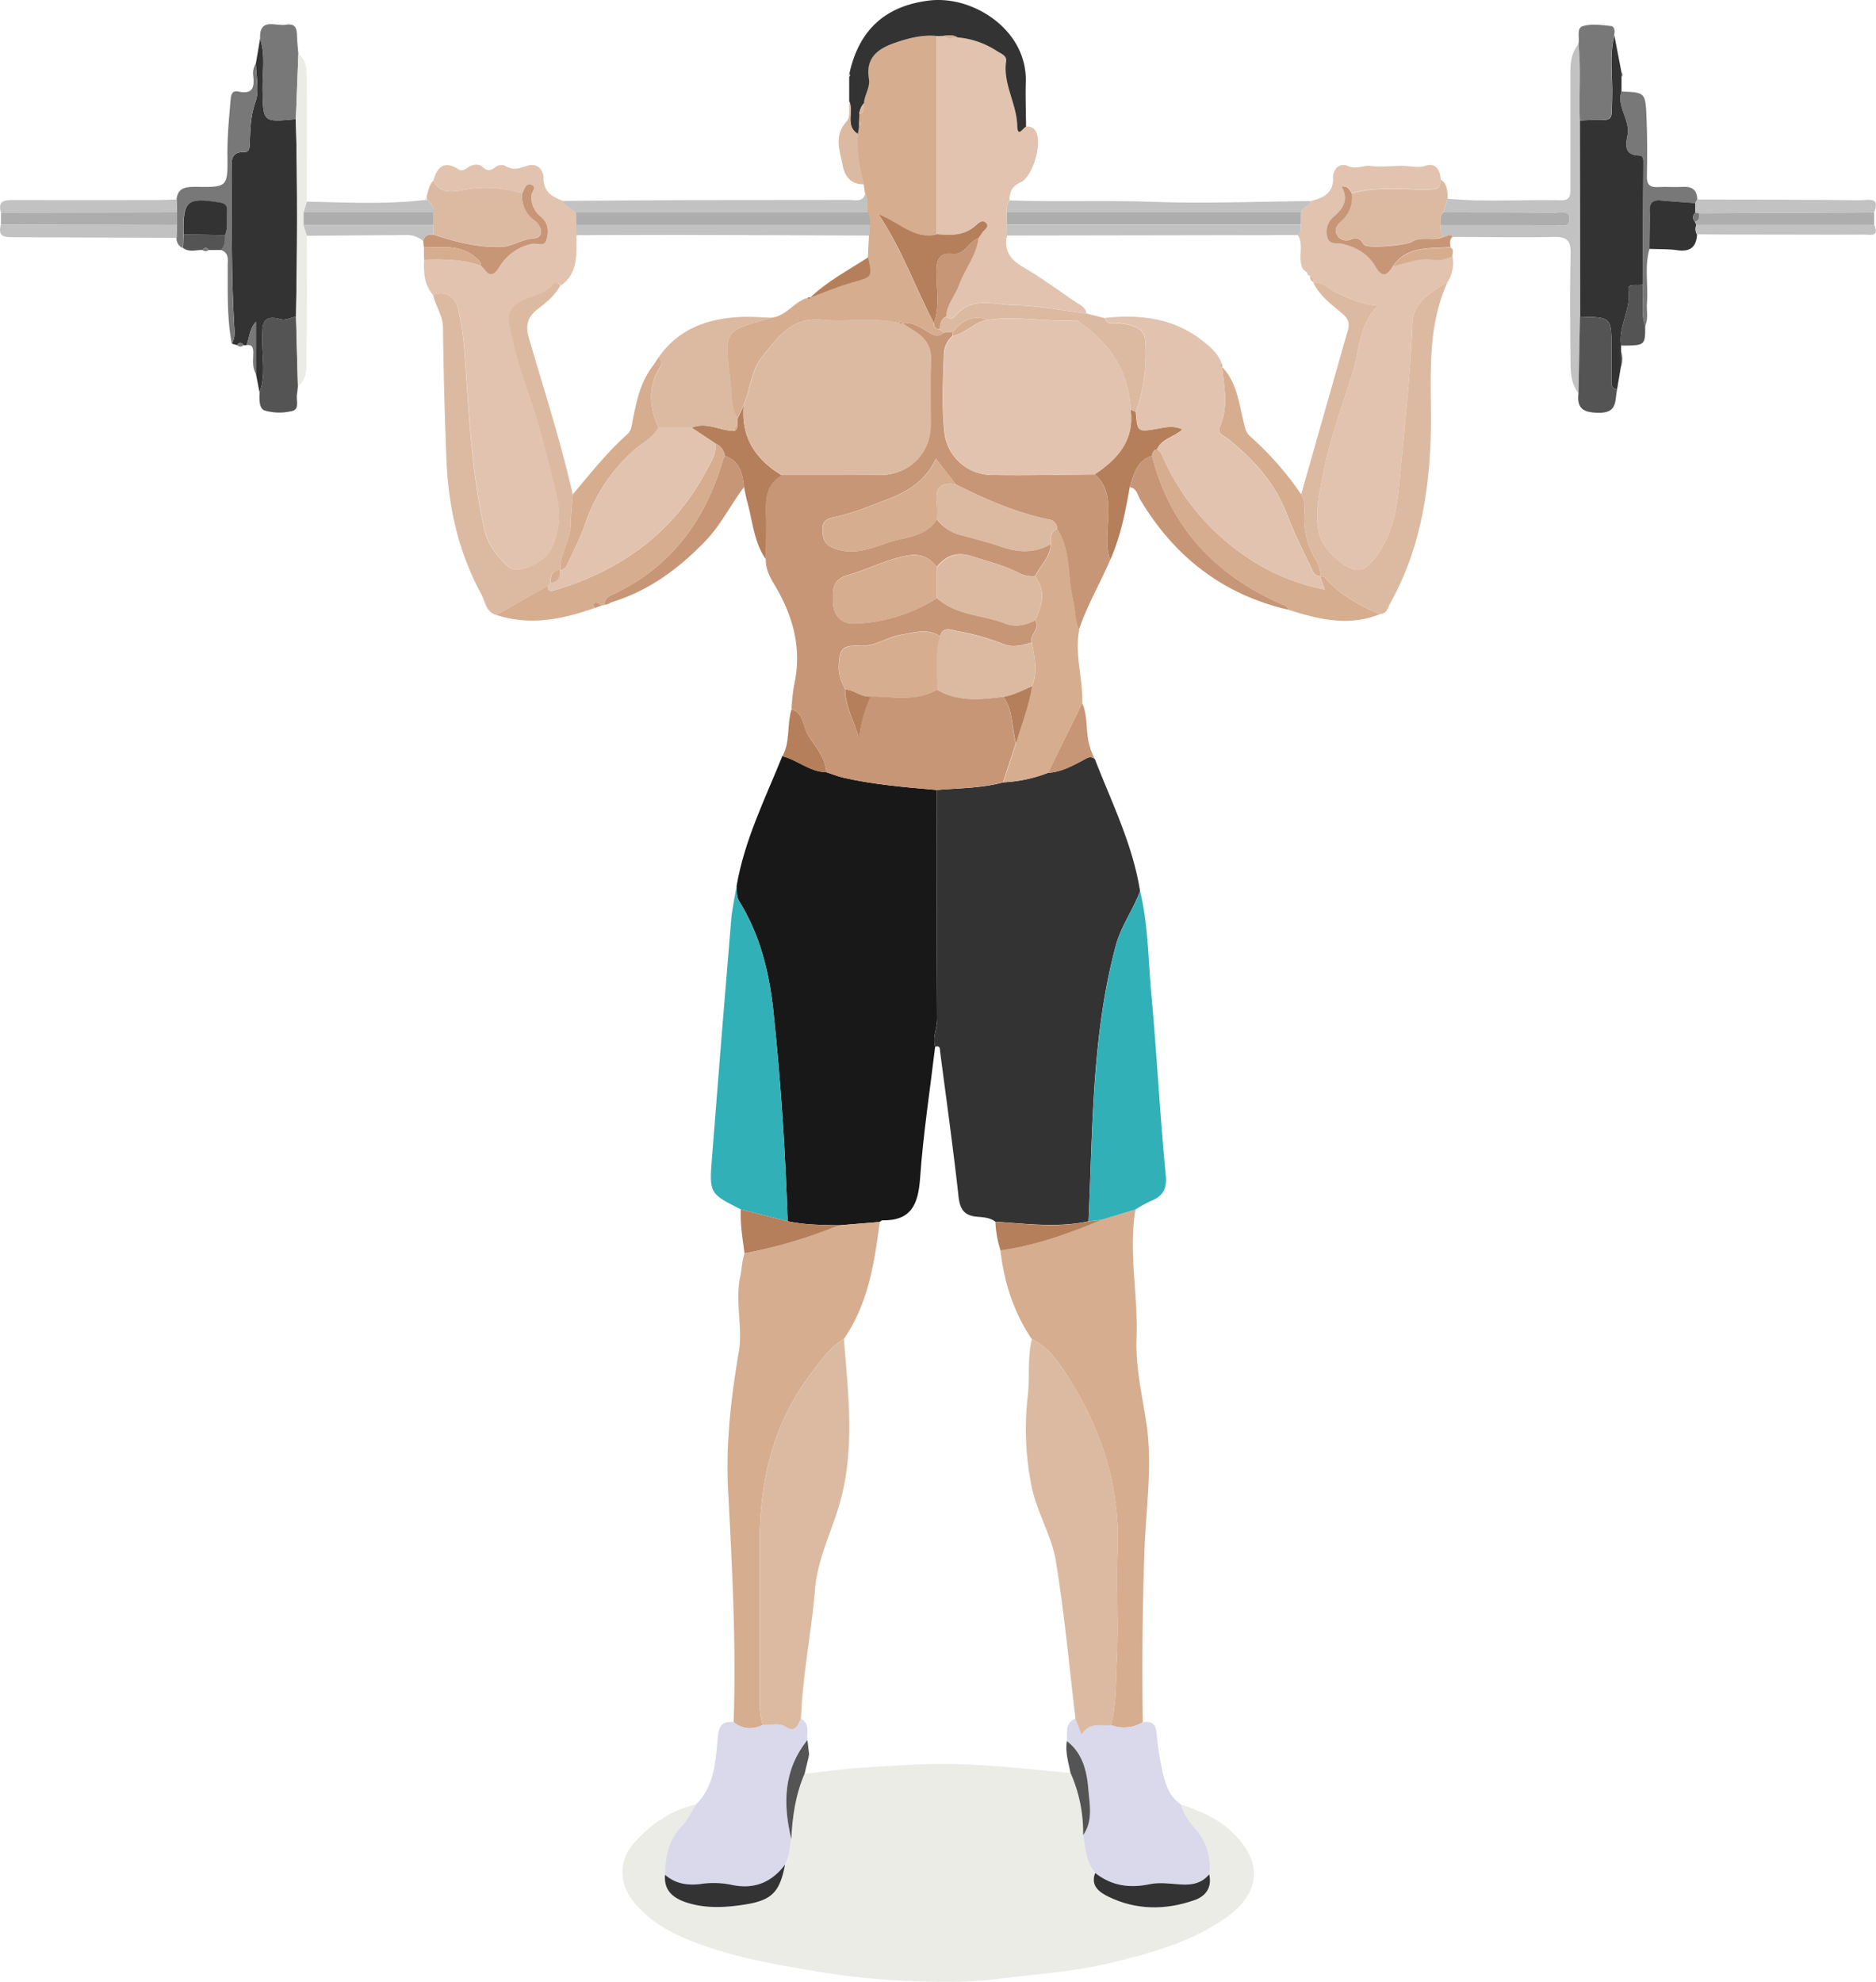 <svg xmlns="http://www.w3.org/2000/svg" viewBox="0 0 591.87 625.16"><title>asset_4</title><g id="Layer_2" data-name="Layer 2"><g id="Layer_1-2" data-name="Layer 1"><path d="M372.52,569.25c6,1.92,11.8,4.45,16.41,8.91,9.69,9.38,8.78,19.22-2.39,27-10.83,7.53-23.29,10.92-35.87,14-11.76,2.86-23.81,3.58-35.76,5.12-8.48,1.1-16.92,1-25.35.77a236.24,236.24,0,0,1-33.5-3.41c-11.11-1.86-22.15-3.83-32.81-7.46-8.79-3-17.24-6.7-23.32-14.19-4.73-5.83-4.79-13.19.24-18.75,5.29-5.85,11.6-10.29,19.51-12-1.5,2.34-2.67,5-4.57,6.95-4.21,4.35-5.13,9.64-5.29,15.28-.46,5.15,2.82,7.48,7,8.81,6.11,1.93,12.43,1.53,18.61.5,8.25-1.37,10.62-4,12.25-12.54,1.53-2.44,1.44-5.29,2-8,.32-7.11,1.33-14.09,4.19-20.69,6.08-.65,12.15-1.54,18.25-1.91,10-.6,20-1.43,30.06-1.13,11.87.35,23.71,1.79,35.57,2.76a46.34,46.34,0,0,1,4,19.73c.73,4.13.73,8.49,3.81,11.87-1.65,4.15,1.57,6.22,4.15,7.48,8.74,4.27,18,4.31,27.08,1.13,3.55-1.23,5.74-4,4.74-8.19a17.86,17.86,0,0,0-3.92-13.71C375.56,575.08,373.35,572.53,372.52,569.25Z" fill="#ebece6"/><path d="M345.42,239.45c5.3,13.7,11.95,26.93,14.26,41.65-2.16,5.89-6,11-7.65,17.18-7.65,28.53-7.24,57.85-8.61,87-9.79,2.09-19.59.74-29.38.13-1.67-1.3-3.78-1.41-5.66-1.56-4.32-.35-5.56-2.47-6-6.64-1.66-15.14-3.8-30.23-5.76-45.34-.12-.93.06-2.17-1.58-1.64-.94-3,.68-5.81.66-8.8-.17-24.07-.1-48.14-.11-72.22,7-.62,14.09-.52,20.94-2.41a44.85,44.85,0,0,0,14.11-3c4-.23,7.46-2.08,10.88-3.89C342.82,239.24,343.94,238.22,345.42,239.45Z" fill="#333"/><path d="M295.58,249.21c0,24.08-.06,48.15.11,72.22,0,3-1.6,5.79-.66,8.8-1.64,13.79-3.77,27.55-4.74,41.38-.58,8.18-2.69,13.54-11.91,13.36-.27,0-.55.33-.83.51l-12.89,1.07c-5.42-.14-10.84-.12-16.17-1.3-.72-22.08-2.14-44.12-4.47-66.09-1.3-12.34-4.18-24.22-10.82-34.88-1-1.62-.56-3.18-.81-4.76,2.47-14.48,9-27.55,14.44-41,4.79,1.2,8.64,5,13.85,5.07,1.87.6,3.7,1.36,5.61,1.78C275.93,247.56,285.76,248.36,295.58,249.21Z" fill="#181818"/><path d="M295.58,249.21c-9.82-.85-19.65-1.65-29.29-3.81-1.91-.42-3.74-1.18-5.61-1.78-.24-4.77-3.56-8.14-5.82-11.89-1.62-2.67-1.24-6.76-5.12-8a58.2,58.2,0,0,1,.75-7.38c2.41-10.55.26-20.22-4.83-29.58-1.77-3.24-4.21-6.37-4.06-10.42,0-3.78.07-7.56.09-11.34,0-5.58-1.2-11.57,4.95-15.16,10.29,0,20.59,0,30.88,0,9.27,0,16-6.7,16.07-15.85,0-6.8-.18-13.61.09-20.4.17-4.21-1.68-6.9-5-9l-4.13-2.67c3.2-.41,5.73,1.21,8.23,2.8,1.63,1,3.13,1.89,4.84.25l2.93-.33,0,1.26a8,8,0,0,0-2.77,6.18c-.27,8-.67,16,.13,23.85a15.1,15.1,0,0,0,14.57,13.89c10.94.21,21.89-.09,32.84-.17,4.09,3.42,4.43,7.92,4.3,12.88-.12,4.69-1,9.49.61,14.14-3.16,7.39-7.28,14.35-9.85,22-1.38-3-1.14-6.39-1.91-9.52-1.83-7.42-.55-15.52-5-22.34a2.75,2.75,0,0,0-2.27-2.87c-10.48-2.13-20.15-6.38-29.64-11.13l-6.29-8.11c-3.11,6.72-8.62,10.25-14.92,12.67-5.56,2.13-11.07,4.43-16.94,5.71-2.08.45-4.08,1-3.92,4.12.14,2.71.53,4.49,3.49,5.69,6.23,2.51,12,0,17.39-1.82,5.23-1.73,11.71-1.64,15.18-7.3a13.36,13.36,0,0,0,7.61,5c4.26,1.19,8.58,2.24,12.75,3.68,5.38,1.86,10.54,2.06,15.6-.82-.16,4.11-3.29,6.77-5,10.13a9.48,9.48,0,0,1-5.23-1.11c-4.57-2.34-9.54-3.52-14.39-5.11s-8.32-.45-11.34,3.27c-2.58-3.17-5.37-4.38-9.86-3.46-6.4,1.31-12.1,4.33-18.22,6.06-5.18,1.46-4.73,5.24-4.65,8.41.09,3.75,2.06,7.07,6.8,6.9a51.84,51.84,0,0,0,26-8.07c6.07,5.53,14.34,5.2,21.44,8,3.22,1.25,6.43.6,9.46-1,2,2.65-1.94,4.48-1,7-3,.92-6,1.78-9.09.46a76,76,0,0,0-14.6-4.08c-1.85-.38-4.36-1.51-5.29,1.65-4-2.61-8-1.16-12.23-.46-4.42.74-8.18,3.69-12.82,3.5-5.71-.23-6.69.75-6.88,6.64-.08,2.58.93,4.84,2,7.08,0,5.53,2.93,10.21,4.37,15.39a46.4,46.4,0,0,1,3.62-13.17c7.09,0,14.36,1.76,21.05-2.16a18,18,0,0,0,5.85,2.34c5.1,1.18,10.07.54,15.1-.08,3,4.47,2.55,9.85,3.86,14.77l-4,12.21C309.67,248.69,302.58,248.59,295.58,249.21Z" fill="#c79677"/><path d="M358.23,381.54c-2.23,13.56.87,27.08.34,40.68-.34,8.82,1.74,17.76,3.09,26.6,2,13.29-.06,26.52-.56,39.74-.68,18.26-.79,36.5-.56,54.75a11.31,11.31,0,0,1-10,.89c1.68-6.63,1.46-13.48,1.81-20.2.6-11.61-.21-23.29.26-34.91.77-19.17-4.53-36.59-14.41-52.69-3.27-5.34-6.61-11-12.68-13.95-5.72-8.48-8.72-17.92-9.89-28,11.11-1.51,21.53-5.3,31.79-9.63Z" fill="#d6ad8f"/><path d="M264.66,386.55l12.89-1.07c-1.67,12.94-3.64,25.79-11.3,36.9-4.58,2.8-7.46,7-10.65,11.28-11.64,15.5-15.79,33.1-15.91,52-.12,16.91,0,33.82-.05,50.74a26,26,0,0,0,1,7.81c-3.24,1.48-6.32,1.37-9.18-.92.84-24.44-.47-48.82-1.75-73.2-.77-14.7.93-29.18,3.37-43.59,1.35-7.94-1.26-15.87.47-23.79.53-2.4.49-4.95,1.34-7.32A151.43,151.43,0,0,0,264.66,386.55Z" fill="#d6ad8f"/><path d="M136.66,93.07c-2.88-3.21-3-7.13-2.87-11.12,6.1-.2,12.17-.18,18,1.94v0l1,1c2,2.84,3.41,1.54,4.74-.61A15.72,15.72,0,0,1,167.76,77c1.62-.37,4.08,1.09,4.73-1.42s.56-5.25-1.92-7.24a7.73,7.73,0,0,1-2.88-6.58c0-1.16,1.88-2.73,0-3.42s-2.11,1.57-2.91,2.69a38,38,0,0,0-17.43-1.31c-3.45.53-8.13,2.08-10.62-2.73,1.16-4.38,3.47-6.4,7.86-3.63,1.37.86,2.11,0,3.07-.56,1.52-1,3.34-1.24,4.63-.07,1.67,1.52,2.72,1,4.21-.14a3,3,0,0,1,2.79-.34c2.5,1.69,4.67.77,7.19,0,3-.92,5,1.31,5,4,.06,4.45,2.87,5.94,6.27,7.16.64,2,2.61,2.46,4,3.6,0,1.33,0,2.66.07,4l.07,3.23c-.16,5.77.76,11.89-5,15.89a1.34,1.34,0,0,0-2.42-.21c-2.33,2.7-5.77,3.24-8.78,4.5-4,1.66-5.68,4.07-4.85,8.1A156,156,0,0,0,166.33,123c3.77,10.63,6.41,21.45,9.08,32.32,1.55,6.3,1.44,12.35-1.7,18.25-2.22,4.18-10.55,7.78-13.38,5.14-3.39-3.17-6.42-7-7.44-11.55-4-18.11-4.93-36.6-6.18-55a102.77,102.77,0,0,0-2-14.18C143.74,93.41,140.4,91.63,136.66,93.07Z" fill="#e1c3af"/><path d="M413.52,63.42c3.91-1,7.18-2.33,7.06-7.38-.06-2.7,2.12-4.81,4.56-3.7,2.73,1.24,5-.25,7.13,0,3.63.46,7.07-.06,10.55,0,2.4.07,4.51.72,7.13-.11,2.88-.91,4.44,1.38,4.6,4.32-.17,1.85-.08,3-3,3.11-8.34.28-16.79-1.1-25,1.26-.75-1-1.08-2.44-3.22-2.09,2.3,4,.58,6.89-2.49,9.49a6.19,6.19,0,0,0-2.07,6.31c.61,2.75,3,1.87,4.87,2.3,4.34,1,8.1,3.17,10.34,7.11,2.15,3.78,3.77,2.84,5.53-.14,4.29-.86,8.41-2.81,13-2,2,.35,3.88-.48,5.75-1.08A11.25,11.25,0,0,1,456.69,89c-5.09,3.16-10.82,6.23-11.09,13-.66,16.84-2.58,33.55-4.13,50.31-.82,8.77-2.23,17.32-8.24,24.38-1.49,1.75-2.87,3.24-5.31,3-4.13-.39-10.38-6.56-11.51-10.58-1.94-6.87-.13-13.4,1.12-20,2.1-11.17,6.33-21.73,9.51-32.58,1.95-6.65,1.73-14.22,7.73-20.14-5.38-.36-9.28-2.31-13.29-4.17-2.34-1.08-4.2-3.44-7.15-3.13l.1-.07a1.85,1.85,0,0,0-1-2l0,0-1-1,0,0-1.25-1c-2.07-3.4.48-7.55-1.78-10.91,1.18-.79,1.07-2,1-3.16s.05-2.62.07-3.92C410.9,65.33,413.23,65.24,413.52,63.42Z" fill="#e1c3af"/><path d="M297.67,105c-1.72,1.64-3.22.78-4.85-.25-2.5-1.59-5-3.21-8.23-2.8l0,0c-.31-.69-.64-.75-1,0-8-2-16.14-.28-24.15-1.07-9.5-1-14,5.36-19,11.69-3.62,4.62-3.74,10.31-5.87,15.35l-1.92,4c-2.23-3.33-1.71-7.17-2.16-10.87-2.17-17.76-1.94-16.48,13-20.84,4.55-.52,6.95-4.91,11.09-6.19.42.55.71.33,1-.16l-.09.06c4.47-1.63,8.85-3.57,13.42-4.82,6.16-1.68,6.33-1.63,4.88-7.91l.36-6.86.21-3.32a5.76,5.76,0,0,0-.78-4c-.23-1.94.62-4-.64-5.83l-.45-3c-1.38-5.2-2.46-10.44-1.89-15.87.12-.79.25-1.57.38-2.36a1.07,1.07,0,0,0,0-1.75l.08-2.18c1.84-.56,1.39-2.09,1.44-3.41.16-2.65,2-5,1.55-7.71-1.12-6.73,2.95-9.54,8.42-11.4,4.26-1.46,8.57-2.54,13.13-2.07V73.87c-7,1.91-11.71-3.61-18.51-6.31,7.66,11.48,11.66,23.34,17.51,34.29-.05,1.32.55,2,1.9,2Z" fill="#d6ad8f"/><path d="M295.66,73.87V11.38l2-.05c1.36,1.16,2.88.68,4.38.47a26.72,26.72,0,0,1,12.53,4.35c1.2.76,3.09,1.4,2.84,3.12-1.07,7.19,3.32,13.38,3.5,20.36.1,4,1.78.7,2.79.33a2.93,2.93,0,0,1,3.38,2.16c1.52,3.85-1.3,13.63-5.05,15.38-2.77,1.29-3.56,3.06-3.57,5.7a5.61,5.61,0,0,0-.8,3.79c0,1.32,0,2.65,0,4l.06,3.29c-1,4.67.87,7.54,5,9.93,5.82,3.35,11.22,7.43,16.81,11.17,1.35.91,3,1.54,3.21,3.47-7.53-.92-15.05-2.44-22.59-2.59-6.4-.13-13.67-3-19,3.57a1.78,1.78,0,0,1-2.65,0c.18-3.8,2.88-6.57,4.09-9.94,1.8-5.05,5.56-9.29,6.11-14.85.38-.53.79-1,1.12-1.6.6-1,2.49-1.87,1.18-3.17-1.16-1.16-2.47.22-3.37,1C304.11,74.42,299.93,74.27,295.66,73.87Z" fill="#e1c3af"/><path d="M232.39,279.52c.25,1.58-.2,3.14.81,4.76,6.64,10.66,9.52,22.54,10.82,34.88,2.33,22,3.75,44,4.47,66.1l-14.76-3.73c-9.87-5-10-5-9.1-16.34q2.91-37.53,6.05-75C231,286.59,231.81,283.07,232.39,279.52Z" fill="#32b0b7"/><path d="M358.23,381.54l-10.78,3.28-4,.46c1.37-29.15,1-58.47,8.61-87,1.66-6.17,5.49-11.29,7.65-17.18,2.55,10.68,2.53,21.66,3.53,32.5,1.75,19,2.69,38,4.54,57,.46,4.64-.94,6.74-4.76,8.31A43.41,43.41,0,0,0,358.23,381.54Z" fill="#32b0b7"/><path d="M231.47,543.27c2.86,2.29,5.94,2.4,9.18.93,2.32.06,5.18-.71,6.86.37,3.6,2.32,4-.38,5.2-2.35,2.93,1.55,1.75,4.35,2,6.7-7.63,9.47-7.7,20.17-5.08,31.3-.54,2.7-.45,5.55-2,8-4.45,5.87-10.09,8-17.43,6.28a28.09,28.09,0,0,0-9.38-.13c-4.16.48-7.84-.16-11.05-2.92.16-5.64,1.08-10.93,5.29-15.28,1.9-2,3.07-4.61,4.57-6.95,5.95-6,6.14-13.94,6.87-21.56C226.89,544.15,228.2,542.91,231.47,543.27Z" fill="#dad8eb"/><path d="M350.57,544.2a11.31,11.31,0,0,0,10-.89c2.56-.41,4,.38,4.3,3.24a97.35,97.35,0,0,0,1.77,11.66c.93,4.17,2,8.43,5.91,11,.83,3.28,3,5.83,5.06,8.31a17.86,17.86,0,0,1,3.92,13.71c-2.33,2.83-5.4,3.44-8.89,3.21-3.28-.21-6.72-.75-9.86-.09-6.39,1.34-12.07.53-17.22-3.54-3.08-3.38-3.08-7.74-3.81-11.87,3.2-4.52,2-9.7,1.65-14.51-.46-5.64-1.77-11.35-6.78-15.17.09-2.68-.7-5.71,2.72-7.13l2,5.1C343.73,543.07,347.39,544.61,350.57,544.2Z" fill="#dad8eb"/><path d="M414.33,89.09c2.95-.31,4.81,2,7.15,3.13,4,1.86,7.91,3.81,13.29,4.17-6,5.92-5.78,13.49-7.73,20.14-3.18,10.85-7.41,21.41-9.51,32.58-1.25,6.63-3.06,13.16-1.12,20,1.13,4,7.38,10.19,11.51,10.58,2.44.24,3.82-1.25,5.31-3,6-7.06,7.42-15.61,8.24-24.38,1.55-16.76,3.47-33.47,4.13-50.31.27-6.78,6-9.85,11.09-13-7.29,16-4.72,33.07-5.33,49.77-.67,18.13-3.8,35.54-12.76,51.56-.77,1.39-1,3.32-3.18,3.37-6.64-2.67-12.72-6.16-17.53-11.6-.25-.29-.92-.22-1.4-.31a9.09,9.09,0,0,0-1.34-5.08,25.21,25.21,0,0,1-3.7-13.56c.11-2.42.5-5-.95-7.2q7.41-26,14.8-52c.6-2.14-.12-3.61-1.92-5.13C420,96,416.3,93.29,414.33,89.09Z" fill="#dcbaa1"/><path d="M136.66,93.07c3.74-1.44,7.08.34,8,4.86a102.77,102.77,0,0,1,2,14.18c1.25,18.45,2.15,36.94,6.18,55.05,1,4.57,4.05,8.38,7.44,11.55,2.83,2.64,11.16-1,13.38-5.14,3.14-5.9,3.25-11.95,1.7-18.25-2.67-10.87-5.31-21.69-9.08-32.32a156,156,0,0,1-5.57-20.51c-.83-4,.88-6.44,4.85-8.1,3-1.26,6.45-1.8,8.78-4.5a1.35,1.35,0,0,1,2.42.2c-1.68,3.13-4.42,5.36-7.12,7.42-3.26,2.49-3.88,5.25-2.8,9,4.77,16.46,10.11,32.77,13.87,49.53-.21,2.9-.62,5.9-.6,8.7,0,5.45-3.48,9.85-3.42,15.13h0c-2.67.12-3.11,1.89-3,4.06l-.94.92L156.58,194c-3.34-.9-3.45-4.2-4.73-6.56-7.21-13.19-10.4-27.48-11-42.36q-.84-20.84-1.09-41.7C139.72,99.51,137.41,96.58,136.66,93.07Z" fill="#dcbaa1"/><path d="M77.79,108.86l-.47.1-.49-.07c-.67-1-1.34-1-2,0l-1.69-.48c1.13-1.83.85-3.88.74-5.83-.93-16-.75-32.12-.75-48.18,0-3-.91-6.69,4.24-6.42.9,0,1.3-.9,1.36-1.8.27-4.67.13-9.22,1.84-13.91,1.33-3.64.21-8.18.17-12.32q.66-3.86,1.31-7.73c1.8,5.31.67,10.78.78,16.16.21,10.19.06,10.19,10.5,9.2.56,20.77.45,41.53.06,62.3-1.59.33-3.36,1.27-4.74.88-6.25-1.78-5.84,1.88-5.91,6.17-.1,5.64,1.25,11.38-.85,16.92L80.76,118v-16.5C78.52,104,78.74,106.66,77.79,108.86Z" fill="#333"/><path d="M511.45,109c0,.59,0,1.17,0,1.75l-.09,5.11q-.6,3.48-1.19,7c-2.18-.38-1.74-2.09-1.75-3.52,0-3.15,0-6.3,0-9.45,0-9.8,0-9.8-9.94-10l-.06-61.86c1-.06,2-.16,3-.16,8.09,0,6.92.7,7.19-7.16.21-6.52-.94-13.11.7-19.58q1.14,5.87,2.27,11.74c0,.45,0,.9,0,1.34,0,1.55,0,3.1,0,4.65-1.62,4.91,2.91,8.94,1.89,13.91-.55,2.68-1.16,6.24,3.75,6.28,1.48,0,1.26,1.74,1.26,2.85q-.09,18.94-.22,37.91c-1.59.47-4.84-.62-4.49,1.55C514.71,97.61,510.5,103,511.45,109Z" fill="#333"/><path d="M325.57,202.72c-1-2.51,3-4.34,1-7,2.19-4.63,3.6-9.26,0-13.9,1.7-3.36,4.83-6,5-10.13,0-1.88-.27-3.87,2-4.86,4.45,6.82,3.17,14.92,5,22.34.77,3.13.53,6.49,1.91,9.52-1.47,7.78,1.17,15.39,1,23.11l-10.83,22a44.85,44.85,0,0,1-14.11,3l4-12.2c1.75-6,4.15-11.9,5.09-18.17C327.45,211.86,326.39,207.29,325.57,202.72Z" fill="#d6ad8f"/><path d="M297.68,11.33l-2,.05c-4.56-.47-8.87.61-13.13,2.07-5.47,1.86-9.54,4.67-8.42,11.4.46,2.73-1.39,5.06-1.56,7.71A6,6,0,0,0,271.11,36c0,.72-.06,1.45-.08,2.18l0,1.75c-.13.79-.26,1.57-.38,2.36-4.19-2.56-1.24-7-2.73-10.29,0-2.62,0-5.23,0-7.85.1-.09.29-.19.28-.27a3.91,3.91,0,0,0-.21-.72C271,9.45,279.3,1.89,293.05.18c10.84-1.34,22.87,4.9,27.94,14.43a22.4,22.4,0,0,1,2.64,11.44c-.13,4.63.05,9.27.09,13.91-1,.37-2.69,3.68-2.79-.33-.18-7-4.57-13.17-3.5-20.36.25-1.72-1.64-2.36-2.84-3.12a26.72,26.72,0,0,0-12.53-4.35C300.68,10.91,299.18,11.15,297.68,11.33Z" fill="#333"/><path d="M156.58,194l16.22-9.21c.09,1.11.36,1.95,1.81,1.52,21-6.19,37.66-18,48.14-37.65,1.46-2.74,3.41-5.38,2.93-8.79a4.92,4.92,0,0,1,3.06,3.93,8.66,8.66,0,0,0-.66,1.33c-5.61,19.28-16.64,34.09-35.25,42.63a3.27,3.27,0,0,0-2.13,3.06l-.24.16-.28-.11c-1,.09-1.92-1.61-3-.26-.12.15.33.76.52,1.16C177.53,195.37,167.26,197.48,156.58,194Z" fill="#d6ad8f"/><path d="M498.43,38.05l.06,61.86L498,124c-2.41-3-2.5-6.61-2.52-10.15-.1-11.28-.23-22.58.05-33.86.11-4.26-1.34-5.33-5.39-5.24-10.62.23-21.26,0-31.89,0-.89-1.28-1.83,0-2.74,0a4.37,4.37,0,0,1-.94-3.74c12.08,0,24.16,0,36.25,0,1.59,0,4.24,1,4.32-1.81.1-3.27-2.82-2.08-4.5-2.09-11.76-.13-23.51-.1-35.26-.12.46-1.43.91-2.87,1.37-4.3,11.93,1.11,23.89.2,35.83.48,3.08.07,2.86-2,2.86-4.07,0-11.46,0-22.92,0-34.38,0-3.75-.11-7.57,2.52-10.72C498.91,22,498.05,30,498.43,38.05Z" fill="#c2c2c2"/><path d="M416.49,181.81c.48.09,1.15,0,1.4.31,4.81,5.44,10.89,8.93,17.53,11.6-9.86,4-19.42,1.66-28.95-1.36-.23-1.19-1.24-1.35-2.17-1.76-21-9.19-35.16-24.32-40.87-46.83.11-1.06.49-1.89,1.72-2,.43.46,1,.85,1.27,1.4A74.42,74.42,0,0,0,395,176.84,66.6,66.6,0,0,0,417.94,186c-.61-1.77-1-3-1.46-4.19Z" fill="#d6ad8f"/><path d="M136.71,57c2.49,4.81,7.17,3.26,10.62,2.73A38,38,0,0,1,164.76,61a9.28,9.28,0,0,0,3.92,8.53c2.58,1.87,2.8,5.42-.13,5.6-3.84.24-6.89,2.56-10.29,2.7-7.36.28-14.52-1.54-21.5-3.88,0-1,0-2,0-3V67c.44-1.89-.93-2.87-2-4l-.16-1C135.1,60.21,135.36,58.36,136.71,57Z" fill="#dcbaa1"/><path d="M456.76,62.62c-.46,1.43-.91,2.87-1.37,4.3-1.32,1.14-.82,2.65-.81,4a4.37,4.37,0,0,0,.94,3.74c-3.24,1.52-7-.37-10.15,1.6-1.72,1.08-13.11,2.06-14.74,1.07a2.1,2.1,0,0,1-.71-.68,2.57,2.57,0,0,0-3.73-1.17,3.34,3.34,0,0,1-4.34-1.37c-1.05-1.64-.11-3.19,1.24-4.33A9.87,9.87,0,0,0,426.51,61c8.23-2.36,16.68-1,25-1.26,2.94-.1,2.85-1.26,3-3.11C456.76,58.07,456.63,60.39,456.76,62.62Z" fill="#dcbaa1"/><path d="M80.74,20c0,4.14,1.16,8.68-.17,12.32C78.86,37,79,41.52,78.73,46.19c-.06.9-.46,1.84-1.36,1.8-5.15-.27-4.24,3.38-4.24,6.42,0,16.06-.18,32.13.75,48.18.11,2,.39,4-.74,5.83-1.58-8.1-1.24-16.31-1.3-24.5,0-1.91.49-4.07-2-5,1.08-1.39,1.1-3.05,1.13-4.7,1.13-2.55.35-5.24.55-7.87.12-1.67-.79-2.18-2.38-2.44-10.15-1.64-11.5-.53-11.29,9.57,0,.16,0,.33,0,.5l-.17,4.28a3.33,3.33,0,0,1-2-3.17c0-1.36.09-2.72.13-4.08s0-2.64,0-4-.07-2.72-.11-4.07c.41-3.84,3-4,6.11-4,10,.16,10.05.08,9.94-9.89-.06-5.84.49-11.62,1-17.42.14-1.67.39-3.2,2.48-2.74,4.69,1,5.06-1.56,4.65-5.1A5.67,5.67,0,0,1,80.74,20Z" fill="#787878"/><path d="M273,61.15c1.26,1.83.41,3.89.64,5.83h-92c-1.38-1.14-3.35-1.63-4-3.6,13-.09,25.93-.23,38.89-.26,17.13-.05,34.26,0,51.38-.05C269.85,63.08,272.16,63.87,273,61.15Z" fill="#c2c2c2"/><path d="M363.43,143.77c5.71,22.51,19.9,37.64,40.87,46.83.93.41,1.94.57,2.17,1.76-20.61-4.76-35.9-16.67-46.69-34.66-.89-1.49-1.06-3.63-3.31-4C357.79,149.66,358.53,145.26,363.43,143.77Z" fill="#c79677"/><path d="M93.33,37.59c-10.44,1-10.29,1-10.5-9.2-.11-5.38,1-10.85-.78-16.16C81.76,5.38,87,8.34,90.12,7.81c4-.68,3.47,2.37,3.63,4.78.1,1.48.26,2.95.39,4.43Z" fill="#787878"/><path d="M190.7,190.83a3.27,3.27,0,0,1,2.13-3.06c18.61-8.54,29.64-23.35,35.25-42.63a8.66,8.66,0,0,1,.66-1.33c4.7,1.64,5.55,5.61,6,9.84-4.2,5.52-7.22,11.85-12.1,16.93-8.41,8.76-17.89,15.8-29.66,19.39l-1.27.64Z" fill="#c79677"/><path d="M317.68,67a5.61,5.61,0,0,1,.8-3.79c15.18.55,30.36-.08,45.55.47,16.47.6,33-.11,49.49-.25-.29,1.82-2.62,1.91-3.07,3.6Z" fill="#c2c2c2"/><path d="M363.43,143.77c-4.9,1.49-5.64,5.89-7,9.89-1.38,7.86-2.88,15.68-6.18,23-1.63-4.65-.73-9.45-.61-14.14.13-5-.21-9.46-4.3-12.88,7.32-4.85,12.63-10.82,11.33-20.44l1.65.75c.54,6.47.52,6.38,7.15,5.23,2.38-.42,4.91-1,7.59.29-2.76,2.49-6.56,2.86-8,6.27C363.92,141.88,363.54,142.71,363.43,143.77Z" fill="#b47f5a"/><path d="M81.89,123.86c2.1-5.54.75-11.28.85-16.92.07-4.29-.34-8,5.91-6.17,1.38.39,3.15-.55,4.74-.88q.28,11,.59,22c-.09.82-.15,1.64-.29,2.44-.31,1.85.84,4.7-1.36,5.28a16.64,16.64,0,0,1-8.72-.08C81.69,129,81.82,126,81.89,123.86Z" fill="#545454"/><path d="M518.21,89.83q.1-19,.22-37.91c0-1.11.22-2.84-1.26-2.85-4.91,0-4.3-3.6-3.75-6.28,1-5-3.51-9-1.89-13.91,7.49.25,7.62.24,7.94,8.23.26,6.15.25,12.32.12,18.47-.06,2.65.9,3.56,3.44,3.43s5.34.09,8-.06c2.93-.16,4.39,1.06,4.44,4-.21.39-.41.78-.62,1.16-3.63-.28-7.25-.52-10.88-.85-2.53-.22-3.59.74-3.5,3.38.13,4,0,7.93-.07,11.89-1.62,5.62-.35,11.38-.79,17-.18,2.42.51,4.91-.55,7.27C517.5,98.58,518.86,94.14,518.21,89.83Z" fill="#787878"/><path d="M234.74,153.65c-.45-4.23-1.3-8.2-6-9.84a4.92,4.92,0,0,0-3.06-3.93l-7.46-4.94c4.67-2,9,1,13.48,1,.89-.42,1-1.2.89-2l.15-2,1.92-4c-.95,10,3.7,17,12,22-6.15,3.59-4.91,9.58-4.95,15.16,0,3.78-.06,7.56-.09,11.34-3.75-5.39-4.14-11.88-5.81-17.95C235.36,156.86,235.08,155.24,234.74,153.65Z" fill="#b47f5a"/><path d="M498,124l.48-24.09c9.94.18,9.94.18,9.94,10,0,3.15,0,6.3,0,9.45,0,1.43-.43,3.14,1.75,3.52-.73,3.38.31,7.45-5.87,7.35C499.32,130.13,497.47,128.79,498,124Z" fill="#545454"/><path d="M498.43,38.05c-.38-8,.48-16.1-.45-24.12.51-2-.82-5.06,1.48-5.72,2.72-.78,5.87-.31,8.79,0,1.29.15,1.24,1.72,1,2.91-1.64,6.47-.49,13.06-.7,19.58-.27,7.86.9,7.13-7.19,7.16C500.4,37.89,499.41,38,498.43,38.05Z" fill="#787878"/><path d="M94,121.92q-.3-11-.59-22c.39-20.77.5-41.53-.06-62.3L94.14,17c2.78,2.19,2.63,5.37,2.64,8.39.07,12.72,0,25.44,0,38.16-.35,1.13-.7,2.26-1.06,3.39,0,1.35,0,2.7,0,4.05.36,1.11.71,2.23,1.07,3.34,0,12.42.16,24.85-.13,37.26C96.61,115.1,97.36,119.16,94,121.92Z" fill="#ebece6"/><path d="M520.39,78.51c0-4,.2-7.93.07-11.89-.09-2.64,1-3.6,3.5-3.38,3.63.33,7.25.57,10.88.85v3a2,2,0,0,0-.11,2.85l.47,1a3.42,3.42,0,0,0,.21,3.08c-.25,3.87-2.13,5.49-6.13,4.93C526.36,78.52,523.36,78.64,520.39,78.51Z" fill="#333"/><path d="M534.83,67.08c0-1,0-2,0-3,.21-.38.41-.77.62-1.16,17.22.06,34.44.07,51.66.24,2.18,0,6.25-1.22,4.17,3.81L536,67.3Z" fill="#c2c2c2"/><path d="M55.76,62.93c0,1.35.07,2.71.11,4.07L.32,67.1c-1.16-3.86,1.18-4,4-4,15.14.06,30.28,0,45.42,0C51.77,63.1,53.76,63,55.76,62.93Z" fill="#c2c2c2"/><path d="M.32,67.1,55.87,67c0,1.32,0,2.64,0,4L.29,70.86Z" fill="#adadad"/><path d="M.29,70.86l55.59.1c0,1.36-.08,2.72-.13,4.08q-25.7-.12-51.38-.19C1.54,74.84-.85,74.75.29,70.86Z" fill="#c2c2c2"/><path d="M536,67.3,591.29,67c0,1.33,0,2.67,0,4l-56.11,0c-.16-.33-.31-.67-.47-1C536.19,69.55,536.11,68.43,536,67.3Z" fill="#adadad"/><path d="M233.73,381.53l14.76,3.73c5.33,1.17,10.75,1.15,16.17,1.29a151.43,151.43,0,0,1-29.76,8.82C234.28,390.78,233.51,386.2,233.73,381.53Z" fill="#b47f5a"/><path d="M426.51,61a9.87,9.87,0,0,1-3.42,8.84c-1.35,1.14-2.29,2.69-1.24,4.33a3.34,3.34,0,0,0,4.34,1.37,2.57,2.57,0,0,1,3.73,1.17,2.1,2.1,0,0,0,.71.68c1.63,1,13,0,14.74-1.07,3.12-2,6.91-.08,10.15-1.6.91,0,1.85-1.24,2.74,0-1,.9-.77,2.06-.61,3.2-6.52.61-13.62-.52-18.18,6-1.76,3-3.38,3.92-5.53.14-2.24-3.94-6-6.08-10.34-7.11-1.83-.43-4.26.45-4.87-2.3a6.19,6.19,0,0,1,2.07-6.31c3.07-2.6,4.79-5.45,2.49-9.49C425.43,58.55,425.76,60,426.51,61Z" fill="#c79677"/><path d="M136.76,74c7,2.34,14.14,4.16,21.5,3.88,3.4-.14,6.45-2.46,10.29-2.7,2.93-.18,2.71-3.73.13-5.6A9.28,9.28,0,0,1,164.76,61c.8-1.12,1-3.4,2.91-2.69s0,2.26,0,3.42a7.73,7.73,0,0,0,2.88,6.58c2.48,2,2.59,4.65,1.92,7.24s-3.11,1-4.73,1.42a15.72,15.72,0,0,0-10.22,7.31c-1.33,2.15-2.77,3.45-4.74.61l-1-1v0c-.09-1.46-1.07-2.18-2.14-3C144.84,77,139.17,78.18,133.72,78c-.07-.68-.15-1.35-.22-2C133.94,74.25,135.21,73.86,136.76,74Z" fill="#c79677"/><path d="M535.2,70.93l56.11,0c1.78,4-1.42,3.06-3.24,3.07-10.26.08-20.53,0-30.8,0-7.29,0-14.57,0-21.86-.08A3.42,3.42,0,0,1,535.2,70.93Z" fill="#c2c2c2"/><path d="M330.63,243.83l10.83-22c1.4,3.28,1.26,6.84,1.68,10.26a20.82,20.82,0,0,0,2.28,7.39c-1.48-1.24-2.6-.22-3.91.48C338.09,241.75,334.64,243.6,330.63,243.83Z" fill="#c79677"/><path d="M249.74,223.76c3.88,1.21,3.5,5.3,5.12,8,2.26,3.75,5.58,7.12,5.82,11.89-5.21-.09-9.06-3.87-13.85-5.07C249.43,233.94,248.17,228.57,249.74,223.76Z" fill="#b47f5a"/><path d="M136.76,74c-1.55-.09-2.82.3-3.26,2a7.85,7.85,0,0,0-5-1.85q-15.84.11-31.67.24c-.36-1.11-.71-2.23-1.07-3.34l41,0Z" fill="#c2c2c2"/><path d="M95.77,67c.36-1.13.71-2.26,1.06-3.39,12.33.25,24.66.94,37-.51a3.38,3.38,0,0,0,.95-.1c1.06,1.15,2.43,2.13,2,4Z" fill="#c2c2c2"/><path d="M518.21,89.83c.65,4.31-.71,8.75.84,13,0,6.18,0,6.18-7.6,6.19-.95-6.06,3.26-11.41,2.27-17.64C513.37,89.21,516.62,90.3,518.21,89.83Z" fill="#545454"/><path d="M268,32c1.49,3.27-1.46,7.73,2.73,10.29-.57,5.43.51,10.67,1.89,15.87-4.07.08-6.08-2.4-6.77-6-.92-4.71-2.89-9.46,1.35-14C268.31,37,267.73,34.09,268,32Z" fill="#dcbaa1"/><path d="M133.72,78c5.45.19,11.12-1,15.94,2.87,1.07.85,2.05,1.57,2.14,3-5.84-2.12-11.91-2.14-18-1.94C133.77,80.63,133.74,79.31,133.72,78Z" fill="#d6ad8f"/><path d="M71,74.17c0,1.65,0,3.31-1.13,4.7h-4c-.65-.89-1.31-.89-2,0-2.06-.08-4.22.85-6.12-.67.06-1.43.12-2.86.17-4.28Z" fill="#545454"/><path d="M439.47,84c4.56-6.54,11.66-5.41,18.18-6,1.21.79.57,1.91.53,2.93-1.87.6-3.72,1.43-5.75,1.08C447.88,81.16,443.76,83.11,439.47,84Z" fill="#d6ad8f"/><path d="M77.79,108.86c.95-2.2.73-4.84,3-7.38V118c-1.37-2.11-.88-4.5-.88-6.79C79.87,109.65,79.62,108.64,77.79,108.86Z" fill="#787878"/><path d="M187.7,191.78c-.19-.4-.64-1-.52-1.16,1.08-1.35,2,.35,3,.26Z" fill="#c79677"/><path d="M511.38,115.88l.09-5.11A8.12,8.12,0,0,1,511.38,115.88Z" fill="#545454"/><path d="M63.86,78.88c.65-.89,1.31-.89,2,0A1.65,1.65,0,0,1,63.86,78.88Z" fill="#787878"/><path d="M74.83,108.9c.66-1,1.33-1,2,0A1.38,1.38,0,0,1,74.83,108.9Z" fill="#787878"/><path d="M134.75,63a3.38,3.38,0,0,1-.95.1l.79-1.09C134.64,62.3,134.69,62.63,134.75,63Z" fill="#ebece6"/><path d="M511.57,24.23c0-.44,0-.89,0-1.34A.81.81,0,0,1,511.57,24.23Z" fill="#787878"/><path d="M191.71,190.61,193,190Z" fill="#d6ad8f"/><path d="M268,23.13a3.91,3.91,0,0,1,.21.72c0,.08-.18.18-.28.27a4,4,0,0,1-.22-.72C267.68,23.32,267.88,23.22,268,23.13Z" fill="#dcbaa1"/><path d="M209.82,591.44c3.21,2.76,6.89,3.4,11.05,2.92a28.09,28.09,0,0,1,9.38.13c7.34,1.71,13-.41,17.43-6.28-1.63,8.49-4,11.17-12.25,12.54-6.18,1-12.5,1.43-18.61-.5C212.64,598.92,209.36,596.59,209.82,591.44Z" fill="#333"/><path d="M345.53,590.85c5.15,4.07,10.83,4.88,17.22,3.54,3.14-.66,6.58-.12,9.86.09,3.49.23,6.56-.38,8.89-3.21,1,4.22-1.19,7-4.74,8.19-9.11,3.18-18.34,3.14-27.08-1.13C347.1,597.07,343.88,595,345.53,590.85Z" fill="#333"/><path d="M337.73,559.25c-.63-3.29-1.71-6.53-1.14-10,5,3.82,6.32,9.53,6.78,15.17.39,4.81,1.55,10-1.65,14.51A46.34,46.34,0,0,0,337.73,559.25Z" fill="#545454"/><path d="M254.74,548.92l.51,4.36c0,.31-.07.62-.11.93l-1.29,5.32c-2.86,6.6-3.87,13.58-4.19,20.69C247,569.09,247.11,558.39,254.74,548.92Z" fill="#545454"/><path d="M315.66,394.45a34.36,34.36,0,0,1-1.62-9c9.79.61,19.59,2,29.38-.13l4-.46C337.19,389.15,326.77,392.94,315.66,394.45Z" fill="#b47f5a"/><path d="M356.71,129.23c1.3,9.62-4,15.59-11.33,20.44-10.95.08-21.9.38-32.84.17A15.1,15.1,0,0,1,298,136c-.8-7.88-.4-15.9-.13-23.85a8,8,0,0,1,2.77-6.18c4.12-.64,6.77-4.53,11-5,9.23-1.37,18.45.75,27.68.14.56,0,1.2.51,1.73.89C350.43,108.62,356.13,117.45,356.71,129.23Z" fill="#e1c3af"/><path d="M246.64,149.88c-8.28-5-12.93-12-12-22,2.13-5,2.25-10.73,5.87-15.35,4.95-6.33,9.45-12.64,19-11.69,8,.79,16.17-1,24.15,1.07l1,0,0,0,4.13,2.67c3.28,2.11,5.13,4.8,5,9-.27,6.79-.05,13.6-.09,20.4,0,9.15-6.8,15.82-16.07,15.85C267.23,149.91,256.93,149.88,246.64,149.88Z" fill="#dcbaa1"/><path d="M325.57,202.72c.82,4.57,1.88,9.14,0,13.71-2.91,1.34-5.75,2.83-9,3.4-5,.62-10,1.26-15.1.08a18.25,18.25,0,0,1-5.85-2.33c.1-5.62-.79-11.29.89-16.83.93-3.16,3.44-2,5.29-1.65a76,76,0,0,1,14.6,4.08C319.58,204.5,322.58,203.64,325.57,202.72Z" fill="#dcbaa1"/><path d="M296.59,200.75c-1.68,5.54-.79,11.21-.89,16.83-6.69,3.91-14,2.18-21.05,2.15-2.94.23-5.16-2.07-8-2.22-1.07-2.24-2.08-4.5-2-7.08.19-5.89,1.17-6.87,6.88-6.64,4.64.19,8.4-2.76,12.82-3.5C288.54,199.59,292.59,198.14,296.59,200.75Z" fill="#d6ad8f"/><path d="M326.58,181.83c3.57,4.64,2.16,9.27,0,13.9-3,1.57-6.24,2.22-9.46,1-7.1-2.78-15.37-2.45-21.44-8l0-9.85c3-3.72,6.58-4.84,11.34-3.27s9.82,2.77,14.39,5.11A9.48,9.48,0,0,0,326.58,181.83Z" fill="#dcbaa1"/><path d="M295.62,178.88l0,9.85a51.93,51.93,0,0,1-26,8.06c-4.74.17-6.71-3.15-6.8-6.9-.08-3.17-.53-6.95,4.65-8.41,6.12-1.73,11.82-4.75,18.22-6.06C290.25,174.5,293,175.71,295.62,178.88Z" fill="#d6ad8f"/><path d="M295.61,163.8c-3.47,5.66-9.95,5.57-15.18,7.3-5.43,1.79-11.16,4.33-17.39,1.82-3-1.2-3.35-3-3.49-5.69-.16-3.07,1.84-3.67,3.92-4.12,5.87-1.28,11.38-3.58,16.94-5.71,6.3-2.42,11.81-6,14.92-12.67l6.29,8.11c-5-.9-6.8,1.25-6,6.12A32.56,32.56,0,0,1,295.61,163.8Z" fill="#d6ad8f"/><path d="M295.61,163.8a32.56,32.56,0,0,0,0-4.84c-.76-4.87,1.05-7,6-6.12,9.49,4.75,19.16,9,29.64,11.13a2.75,2.75,0,0,1,2.27,2.87c-2.23,1-2,3-2,4.86-5.06,2.88-10.22,2.68-15.6.82-4.17-1.44-8.49-2.49-12.75-3.68A13.36,13.36,0,0,1,295.61,163.8Z" fill="#dcbaa1"/><path d="M356.71,129.23c-.58-11.78-6.28-20.61-15.72-27.28-.53-.38-1.17-.92-1.73-.89-9.23.61-18.45-1.51-27.68-.13-4.68-1.75-8.06.33-11,3.73l-2.93.33-1.1-1.12c0-1.68.32-3.17,2-4a1.77,1.77,0,0,0,2.65,0c5.32-6.58,12.59-3.7,19-3.57,7.54.15,15.06,1.67,22.59,2.59q2.88.75,5.77,1.47c.84,2.53,3,1.4,4.63,1.63,3.68.5,7.88,1.23,8.15,5.53A56.18,56.18,0,0,1,358.36,130Z" fill="#dcbaa1"/><path d="M316.65,219.83c3.2-.57,6-2.06,9-3.4-.94,6.27-3.34,12.13-5.09,18.17C319.2,229.68,319.67,224.3,316.65,219.83Z" fill="#b47f5a"/><path d="M266.66,217.51c2.83.15,5,2.45,8,2.22A46.4,46.4,0,0,0,271,232.9C269.59,227.72,266.69,223,266.66,217.51Z" fill="#b47f5a"/><path d="M300.59,104.66c2.93-3.4,6.31-5.48,11-3.73-4.2.46-6.85,4.35-11,5C300.6,105.5,300.59,105.08,300.59,104.66Z" fill="#d6ad8f"/><path d="M339.31,542.17c-2-16.57-3.48-33.23-6.19-49.68-1.38-8.4-6.36-15.95-7.84-24.54a91.13,91.13,0,0,1-1.08-27.18c.78-6.08-.13-12.29,1.35-18.32,6.07,3,9.41,8.61,12.68,13.95,9.88,16.1,15.18,33.52,14.41,52.69-.47,11.62.34,23.3-.26,34.91-.35,6.72-.13,13.57-1.81,20.2-3.18.41-6.84-1.13-9.3,3.07Z" fill="#dcbaa1"/><path d="M266.25,422.38c1.38,17.66,3.66,35.37-1.59,52.8-2.61,8.67-6.73,16.85-7.51,26.11-1.14,13.68-3.94,27.18-4.44,40.93-1.16,2-1.6,4.67-5.2,2.35-1.68-1.08-4.54-.31-6.86-.37a26.13,26.13,0,0,1-1-7.82c.06-16.92-.07-33.83.05-50.74.12-18.88,4.27-36.48,15.91-52C258.79,429.41,261.67,425.18,266.25,422.38Z" fill="#dcbaa1"/><path d="M181.71,67h92a5.76,5.76,0,0,1,.78,4l-92.66,0C181.76,69.65,181.73,68.32,181.71,67Z" fill="#adadad"/><path d="M181.78,71l92.66,0-.21,3.32c-20.31-.07-40.62-.18-60.92-.22-10.49,0-21,.06-31.46.09C181.83,73.13,181.8,72.06,181.78,71Z" fill="#c2c2c2"/><path d="M151.81,83.92l1,1Z" fill="#d6ad8f"/><path d="M317.68,67l92.77,0c0,1.3-.05,2.61-.07,3.92l-92.71,0C317.67,69.64,317.67,68.31,317.68,67Z" fill="#adadad"/><path d="M317.67,71l92.71,0c.11,1.18.22,2.37-1,3.16l-91.69.15Z" fill="#c2c2c2"/><path d="M414.43,89a1.57,1.57,0,0,1-1-2A1.85,1.85,0,0,1,414.43,89Z" fill="#dcbaa1"/><path d="M412.45,86l-1.25-1Z" fill="#dcbaa1"/><path d="M413.44,87c-.68,0-1-.37-1-1Z" fill="#dcbaa1"/><path d="M207.68,112.9c6-8.81,14.87-12.19,25-12.87,3.61-.25,7.27.1,10.91.18-15,4.36-15.2,3.08-13,20.84.45,3.7-.07,7.54,2.16,10.87l-.15,2a2.13,2.13,0,0,0-.89,2c-4.52,0-8.81-3-13.48-1l-10.5,0c-2.7-6.22-3.49-12.4.22-18.55C208.64,115.19,209.13,113.94,207.68,112.9Z" fill="#dcbaa1"/><path d="M295.66,73.87c4.27.4,8.45.55,12-2.58.9-.79,2.21-2.17,3.37-1,1.31,1.3-.58,2.16-1.18,3.17-.33.56-.74,1.07-1.12,1.6-3.08,1.07-4.19,5.43-8.19,5s-5,1.53-5.06,5.26c-.1,5.53,1.13,11.15-.82,16.59C288.81,90.9,284.81,79,277.15,67.56,284,70.26,288.67,75.78,295.66,73.87Z" fill="#b47f5a"/><path d="M294.66,101.85c1.95-5.44.72-11.06.82-16.59.07-3.73,1-5.74,5.06-5.26s5.11-3.88,8.19-5c-.55,5.56-4.31,9.8-6.11,14.85-1.21,3.37-3.91,6.14-4.09,9.94-1.65.86-2,2.35-2,4C295.21,103.87,294.61,103.17,294.66,101.85Z" fill="#c79677"/><path d="M255.57,93.92c5.43-5.21,12.08-8.67,18.3-12.73,1.45,6.28,1.28,6.23-4.88,7.91C264.42,90.35,260,92.29,255.57,93.92Z" fill="#b47f5a"/><path d="M271.11,36a6,6,0,0,1,1.43-3.41C272.5,33.88,273,35.41,271.11,36Z" fill="#dcbaa1"/><path d="M271.06,39.9l0-1.75A1.07,1.07,0,0,1,271.06,39.9Z" fill="#dcbaa1"/><path d="M284.63,102l-1,0C284,101.21,284.32,101.27,284.63,102Z" fill="#c79677"/><path d="M254.7,94a1,1,0,0,1,1-.16C255.41,94.35,255.12,94.57,254.7,94Z" fill="#b47f5a"/><path d="M297.68,11.33c1.5-.18,3-.42,4.38.47C300.56,12,299,12.49,297.68,11.33Z" fill="#d6ad8f"/><path d="M385.6,115.78c4.57,4.83,5.28,11.2,6.74,17.23.43,1.79.6,3.37,2.17,4.72a98.15,98.15,0,0,1,16,18.23c1.45,2.25,1.06,4.79.95,7.21a25.21,25.21,0,0,0,3.7,13.56,9.09,9.09,0,0,1,1.34,5.08h0c-2.13-.14-2.44-2-3.14-3.42-2.7-5.44-5.31-10.9-7.51-16.6-3.71-9.6-10.52-17-18.46-23.39-1.25-1-3.47-1.69-2.57-3.66C387.68,128.48,386.21,122.13,385.6,115.78Z" fill="#d6ad8f"/><path d="M207.72,134.9l10.5,0,7.46,4.94c.48,3.41-1.47,6.05-2.93,8.79-10.48,19.64-27.11,31.46-48.14,37.65-1.45.43-1.72-.41-1.81-1.52l.94-.92c2.46-.28,3.11-1.89,3-4.06h0a2.55,2.55,0,0,0,2.26-1.67c1.91-4.34,4.18-8.56,5.69-13a54.38,54.38,0,0,1,15.07-22.87C202.42,139.8,205.91,138.25,207.72,134.9Z" fill="#e1c3af"/><path d="M207.72,134.9c-1.81,3.35-5.3,4.9-8,7.35a54.38,54.38,0,0,0-15.07,22.87c-1.51,4.48-3.78,8.7-5.69,13a2.55,2.55,0,0,1-2.26,1.67c-.06-5.28,3.45-9.68,3.42-15.13,0-2.8.39-5.8.6-8.7,5.5-6.55,10.81-13.27,17.24-19,1.28-1.14,1.37-2.92,1.69-4.55,1.15-5.82,2.38-11.63,6-16.57l.92-1.24c.37-.58.73-1.17,1.1-1.76,1.45,1,1,2.29.26,3.45C204.23,122.5,205,128.68,207.72,134.9Z" fill="#d6ad8f"/><path d="M176.75,179.82c.1,2.17-.55,3.78-3,4.06C173.64,181.71,174.08,179.94,176.75,179.82Z" fill="#d6ad8f"/><path d="M454.58,71c0-1.4-.51-2.91.81-4,11.75,0,23.5,0,35.26.12,1.68,0,4.6-1.18,4.5,2.09-.08,2.8-2.73,1.8-4.32,1.81C478.74,71,466.66,71,454.58,71Z" fill="#adadad"/><path d="M385.6,115.78c.61,6.35,2.08,12.7-.8,19-.9,2,1.32,2.64,2.57,3.66,7.94,6.39,14.75,13.79,18.46,23.39,2.2,5.7,4.81,11.16,7.51,16.6.7,1.42,1,3.28,3.14,3.42.42,1.21.85,2.42,1.46,4.19A66.6,66.6,0,0,1,395,176.84a74.42,74.42,0,0,1-28.59-33.67c-.24-.55-.84-.94-1.27-1.4,1.39-3.41,5.19-3.78,8-6.27-2.68-1.32-5.21-.71-7.59-.29-6.63,1.15-6.61,1.24-7.15-5.23a56.18,56.18,0,0,0,2.95-22.53c-.27-4.3-4.47-5-8.15-5.53-1.64-.23-3.79.9-4.63-1.63,10.87-1.16,21.24-.06,30.29,6.81,2.78,2.11,5.49,4.33,6.68,7.83-.73.41-.59.72.11,1Z" fill="#e1c3af"/><path d="M95.77,67l41,0v4l-41,0C95.77,69.66,95.77,68.31,95.77,67Z" fill="#adadad"/><path d="M71,74.17l-13.08-.24c0-.17,0-.34,0-.5-.21-10.1,1.14-11.21,11.29-9.57,1.59.26,2.5.77,2.38,2.44C71.34,68.93,72.12,71.62,71,74.17Z" fill="#333"/><path d="M231.7,135.93a2.13,2.13,0,0,1,.89-2C232.66,134.73,232.59,135.51,231.7,135.93Z" fill="#d6ad8f"/><path d="M536,67.3c.11,1.13.19,2.25-1.27,2.63a2,2,0,0,1,.11-2.85Z" fill="#787878"/><path d="M255.14,554.21c0-.31.07-.62.11-.93a4.43,4.43,0,0,1,.19.69C255.44,554,255.25,554.13,255.14,554.21Z" fill="#dad8eb"/><path d="M206.58,114.66l-.92,1.24Z" fill="#dcbaa1"/><path d="M385.61,115.89c-.7-.24-.84-.55-.11-1A2.81,2.81,0,0,1,385.61,115.89Z" fill="#d6ad8f"/></g></g></svg>